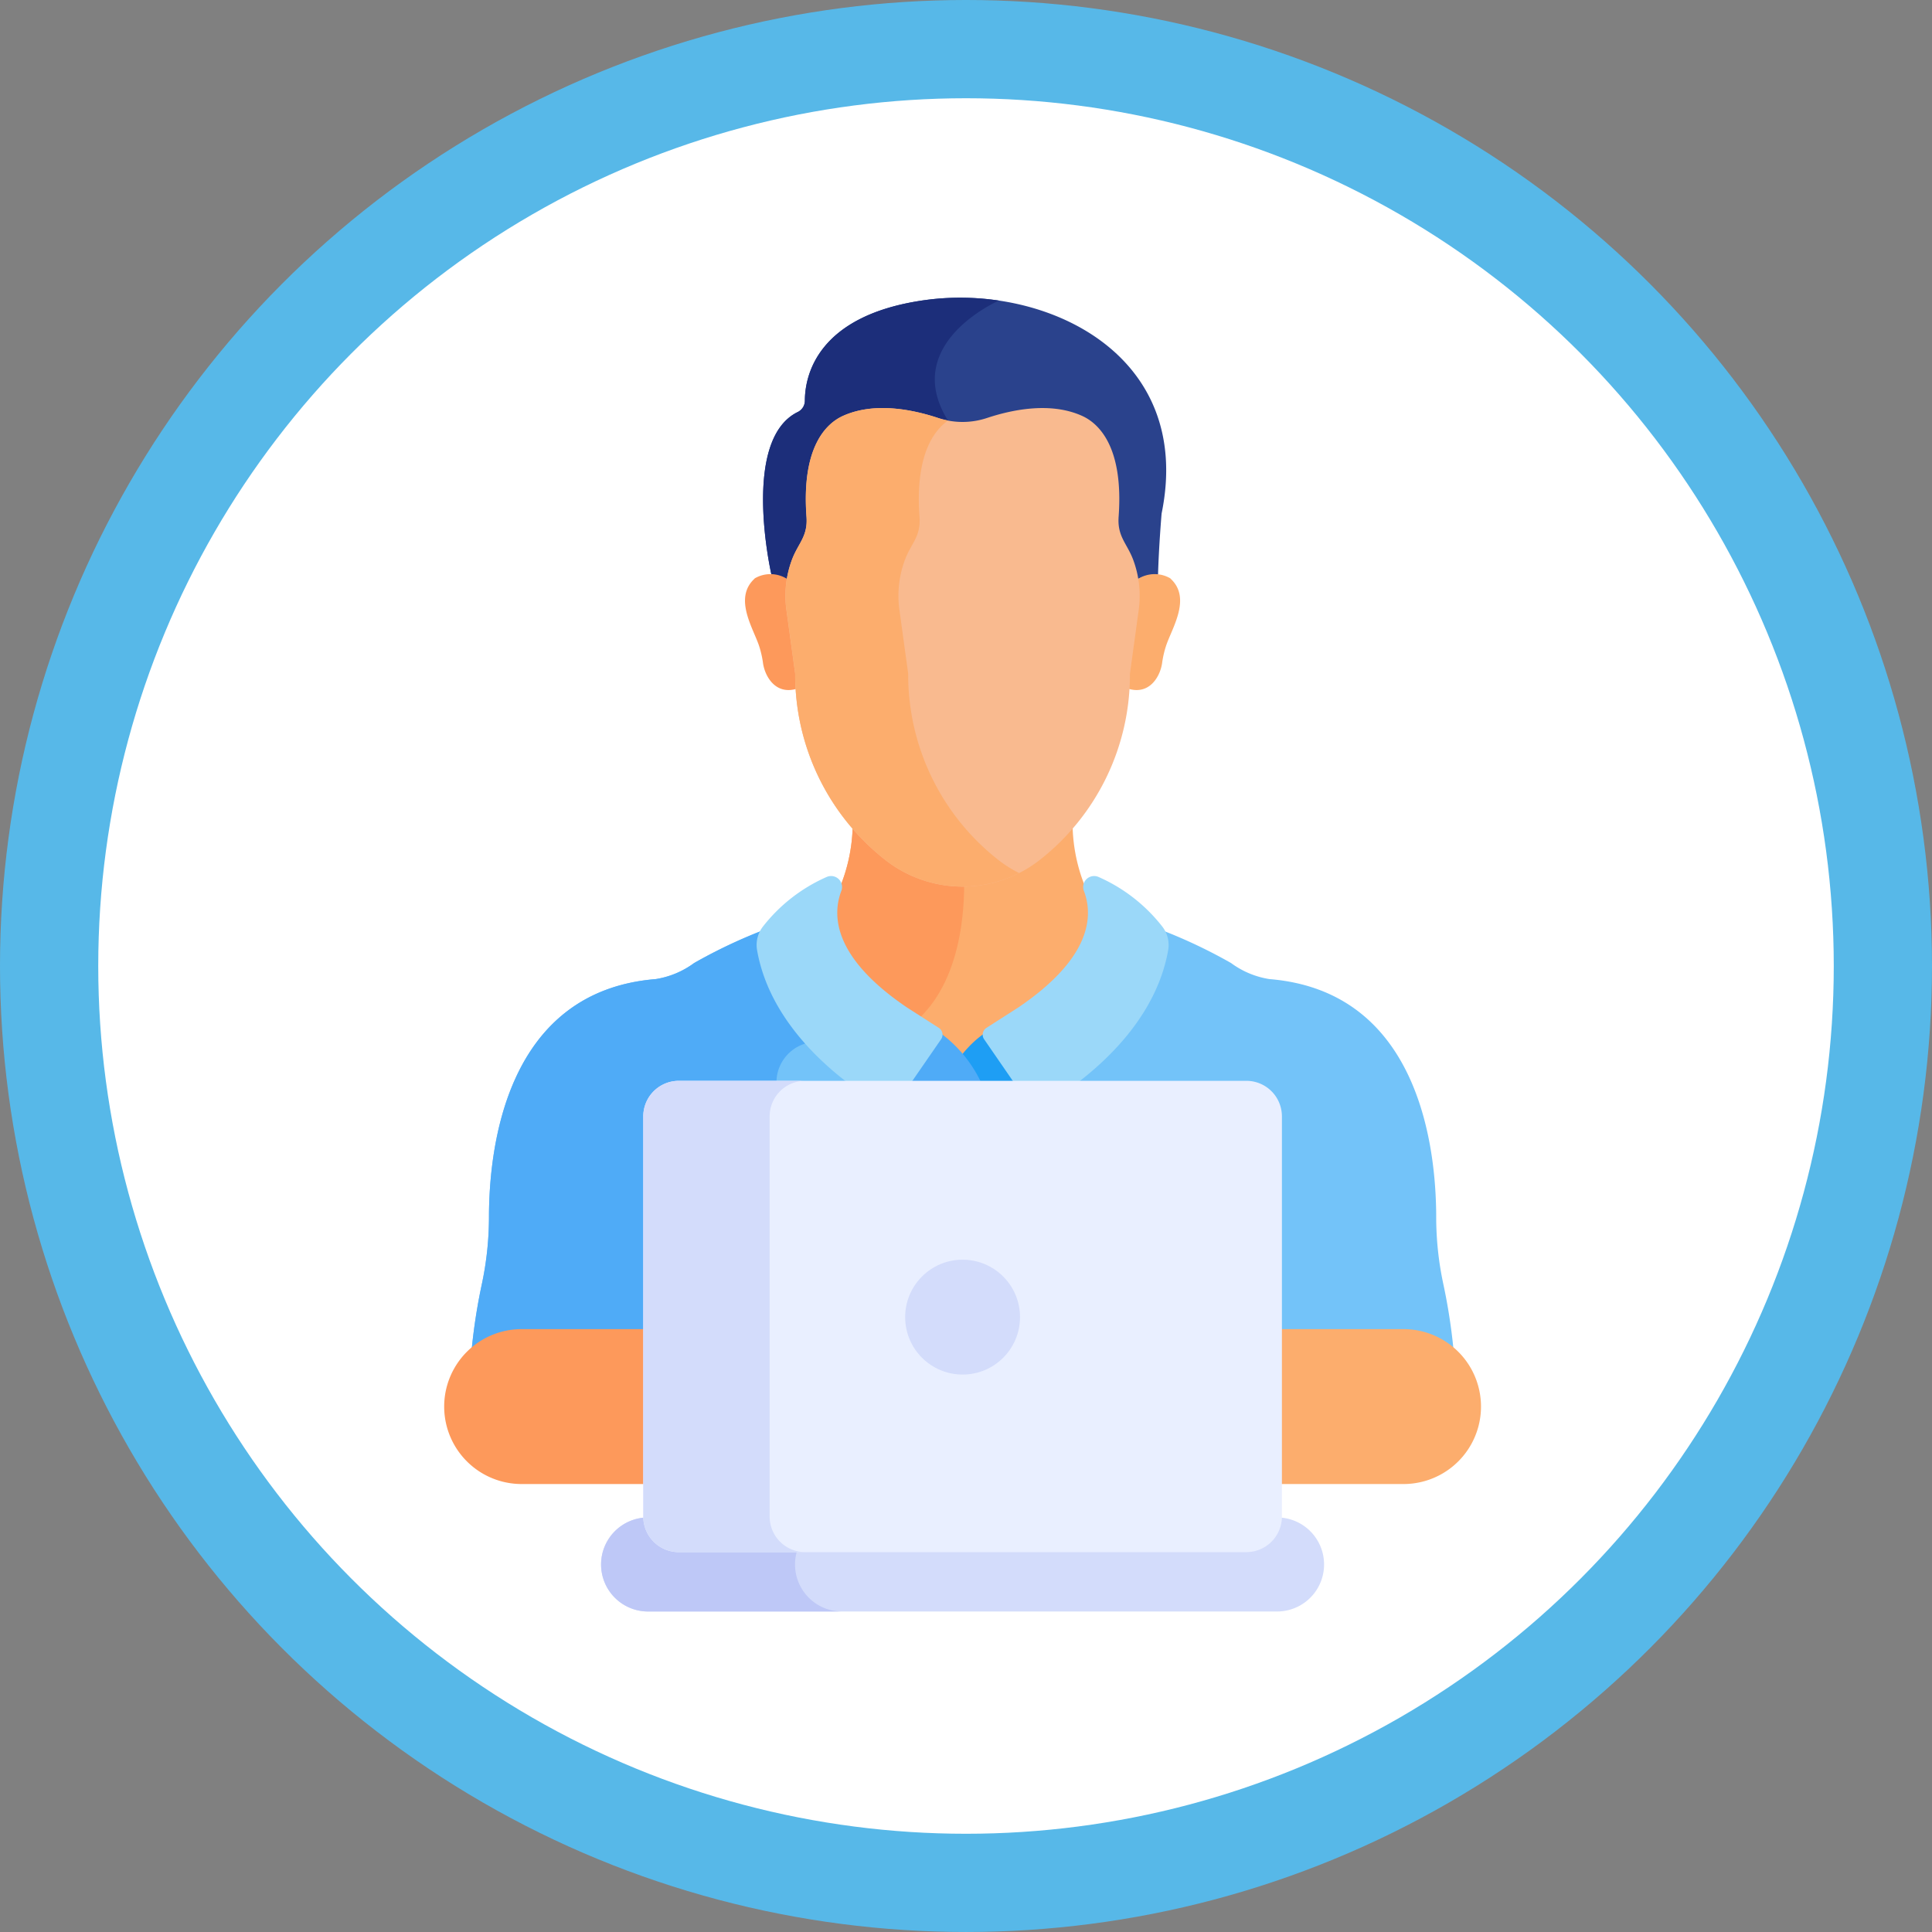 <svg xmlns="http://www.w3.org/2000/svg" width="139.683" height="139.683" viewBox="0 0 139.683 139.683">
  <rect x="0" y="0" width="139.683" height="139.683" fill="#808080" stroke="none"/>
  <g id="Grupo_1457" data-name="Grupo 1457" transform="translate(-203.926 -2790)">
    <g id="Grupo_1393" data-name="Grupo 1393" transform="translate(203.926 2790)">
      <circle id="Elipse_520" data-name="Elipse 520" cx="69.841" cy="69.841" r="69.841" fill="#57b8e8"/>
      <circle id="Elipse_521" data-name="Elipse 521" cx="62.739" cy="62.739" r="62.739" transform="translate(7.103 7.103)" fill="#fff"/>
    </g>
    <g id="Grupo_1418" data-name="Grupo 1418" transform="translate(-429.407 2811.524)">
      <path id="Trazado_8075" data-name="Trazado 8075" d="M883.675,232.382H896.62a2.25,2.25,0,0,1,2.247,2.247v19.015h12.876a42.127,42.127,0,0,0-.877-6.822,23.148,23.148,0,0,1-.528-4.837c0-.217,0-.446-.007-.685-.109-5.261-1.644-15.738-12.049-16.588a6.326,6.326,0,0,1-2.779-1.163,37.529,37.529,0,0,0-5.2-2.45,1.874,1.874,0,0,1,.364,1.477c-.821,4.628-4.461,7.983-6.993,9.807Z" transform="translate(-173.168 -175.448)" fill="#73c3f9"/>
      <path id="Trazado_8076" data-name="Trazado 8076" d="M687.2,234.63a2.25,2.25,0,0,1,2.247-2.247h12.944c-2.533-1.824-6.173-5.179-6.993-9.807a1.874,1.874,0,0,1,.364-1.477,37.5,37.5,0,0,0-5.2,2.45,6.327,6.327,0,0,1-2.779,1.163c-10.844.886-12.053,12.229-12.056,17.226a23.25,23.25,0,0,1-.519,4.847,42.124,42.124,0,0,0-.886,6.861H687.2V234.63Z" transform="translate(-7.041 -175.448)" fill="#73c3f9"/>
      <path id="Trazado_8077" data-name="Trazado 8077" d="M687.265,234.631a2.25,2.25,0,0,1,2.247-2.247h7.062c0-.125.007-.232.007-.315a2.934,2.934,0,0,1,2.068-2.69l.051-.391a13.5,13.5,0,0,1-3.237-6.411,1.873,1.873,0,0,1,.364-1.477,37.514,37.514,0,0,0-5.2,2.45,6.326,6.326,0,0,1-2.779,1.163c-10.844.886-12.053,12.229-12.056,17.226a23.25,23.25,0,0,1-.519,4.847,42.063,42.063,0,0,0-.868,6.551l.983.31h8.543l3.333-1.078V234.631Z" transform="translate(-7.108 -175.449)" fill="#4fabf7"/>
      <path id="Trazado_8078" data-name="Trazado 8078" d="M809.066,198.569a.287.287,0,0,1,.132.238.3.3,0,0,0,.12.231,7.975,7.975,0,0,1,1.4,1.36.3.3,0,0,0,.455,0,8.019,8.019,0,0,1,1.4-1.36.3.3,0,0,0,.12-.232.287.287,0,0,1,.132-.238c.4-.416,8.584-4.369,7.37-9.592a12.335,12.335,0,0,1-1.3-5.581,16.976,16.976,0,0,1-2.45,2.342,8.978,8.978,0,0,1-10.993,0A17,17,0,0,1,803,183.4a12.332,12.332,0,0,1-1.3,5.583c-1.226,5.242,6.933,9.133,7.371,9.59Z" transform="translate(-108.016 -145.53)" fill="#fcad6d"/>
      <path id="Trazado_8079" data-name="Trazado 8079" d="M805.446,185.739A16.989,16.989,0,0,1,803,183.4a12.33,12.33,0,0,1-1.3,5.583c-.938,4.013,3.622,7.234,6.009,8.729.077-.069.153-.139.227-.214,2.8-2.8,3.155-7.394,3.115-9.879l-.1,0a8.963,8.963,0,0,1-5.5-1.879Z" transform="translate(-108.015 -145.531)" fill="#fd995b"/>
      <path id="Trazado_8080" data-name="Trazado 8080" d="M850.5,261.2c.038-.078.076-.157.114-.232l-2.132-3.089a.579.579,0,0,1-.086-.464h-.231a7.7,7.7,0,0,0-1.74,1.671,11.261,11.261,0,0,1,1.315,2.114Z" transform="translate(-143.61 -204.266)" fill="#1e9ef4"/>
      <path id="Trazado_8081" data-name="Trazado 8081" d="M832.726,261.2a9.377,9.377,0,0,0-3.057-3.786h-.231a.579.579,0,0,1-.086.464l-2.132,3.089c.038.076.076.154.114.232h5.392Z" transform="translate(-128.37 -204.266)" fill="#4fabf7"/>
      <path id="Trazado_8082" data-name="Trazado 8082" d="M781.643,217.624h4.231l2.293-3.322a.582.582,0,0,0-.165-.821l-2.3-1.473c-5.328-3.607-5.423-6.65-4.752-8.42a.793.793,0,0,0-1.045-1.023,11.948,11.948,0,0,0-4.615,3.585,2.168,2.168,0,0,0-.428,1.718C775.66,212.4,779.083,215.717,781.643,217.624Z" transform="translate(-86.792 -160.69)" fill="#9bd8f9"/>
      <path id="Trazado_8083" data-name="Trazado 8083" d="M856.384,217.624h4.232c2.56-1.907,5.983-5.227,6.785-9.756a2.166,2.166,0,0,0-.428-1.718,11.953,11.953,0,0,0-4.615-3.585.793.793,0,0,0-1.045,1.023c.671,1.769.576,4.813-4.752,8.42l-2.3,1.473a.582.582,0,0,0-.166.821Z" transform="translate(-149.611 -160.689)" fill="#9bd8f9"/>
      <path id="Trazado_8084" data-name="Trazado 8084" d="M680.262,361.17h-9.215a5.6,5.6,0,1,0,0,11.2h9.215Z" transform="translate(0 -286.599)" fill="#fd995b"/>
      <path id="Trazado_8085" data-name="Trazado 8085" d="M956.747,361.17h9.215a5.6,5.6,0,1,1,0,11.2h-9.215Z" transform="translate(-231.153 -286.599)" fill="#fcad6d"/>
      <path id="Trazado_8086" data-name="Trazado 8086" d="M788.871.165c-7.981,1.087-8.739,5.612-8.743,7.272a.914.914,0,0,1-.507.823c-4.151,2.02-1.913,11.752-1.913,11.752a3.375,3.375,0,0,1,1.179.354,7.124,7.124,0,0,1,.394-1.456,6.109,6.109,0,0,1,.534-1.066,3.273,3.273,0,0,0,.5-2c-.149-2.03-.077-6.031,2.6-7.237,2.271-1.022,5.056-.43,6.832.161a5.639,5.639,0,0,0,3.556,0c1.776-.591,4.561-1.182,6.832-.161,2.673,1.2,2.752,5.184,2.6,7.22a3.308,3.308,0,0,0,.5,2.018,6.15,6.15,0,0,1,.547,1.1,7.125,7.125,0,0,1,.38,1.422,2.834,2.834,0,0,1,1.5-.344c.061-2.128.258-4.422.258-4.422C808.291,4.017,797.464-1.005,788.871.165Z" transform="translate(-88.603 0)" fill="#2a428c"/>
      <path id="Trazado_8087" data-name="Trazado 8087" d="M794.163.21a18.9,18.9,0,0,0-5.291-.043c-7.981,1.087-8.739,5.612-8.743,7.272a.914.914,0,0,1-.507.823c-4.151,2.02-1.913,11.752-1.913,11.752a3.379,3.379,0,0,1,1.179.354,7.132,7.132,0,0,1,.394-1.456,6.1,6.1,0,0,1,.534-1.066,3.273,3.273,0,0,0,.5-2c-.149-2.03-.077-6.031,2.6-7.237,2.271-1.022,5.056-.43,6.832.161a5.619,5.619,0,0,0,.774.194c-.016-.027-.031-.055-.047-.082C787,3.312,794.16.211,794.163.21Z" transform="translate(-88.604 -0.002)" fill="#1c2e7a"/>
      <path id="Trazado_8088" data-name="Trazado 8088" d="M908.11,97.075a2.25,2.25,0,0,0-2.4.068,7.526,7.526,0,0,1,.023,2.215l-.632,4.6c0,.371-.012.735-.033,1.092,1.541.465,2.306-.918,2.434-1.867a7.076,7.076,0,0,1,.272-1.2c.41-1.28,1.888-3.478.331-4.9Z" transform="translate(-190.148 -76.776)" fill="#fcad6d"/>
      <path id="Trazado_8089" data-name="Trazado 8089" d="M771.451,97.075a2.25,2.25,0,0,1,2.4.068,7.522,7.522,0,0,0-.022,2.215l.632,4.6c0,.371.012.735.033,1.092-1.541.465-2.306-.918-2.435-1.867a7.059,7.059,0,0,0-.272-1.2c-.41-1.28-1.888-3.478-.331-4.9Z" transform="translate(-83.562 -76.776)" fill="#fd995b"/>
      <path id="Trazado_8090" data-name="Trazado 8090" d="M810.07,49.587c-.449-1.173-1.146-1.658-1.042-3.089.372-5.139-1.5-6.773-2.646-7.289-2.25-1.013-4.985-.473-6.883.158a5.6,5.6,0,0,1-3.513,0c-1.9-.631-4.632-1.17-6.883-.158-1.15.517-3.023,2.155-2.644,7.307.1,1.4-.583,1.887-1.03,3.036a7.445,7.445,0,0,0-.42,3.706l.631,4.593a17.016,17.016,0,0,0,6.563,13.5,9.053,9.053,0,0,0,11.079,0,17.007,17.007,0,0,0,6.563-13.492l.632-4.6a7.453,7.453,0,0,0-.407-3.672Z" transform="translate(-94.818 -30.667)" fill="#f9ba8f"/>
      <g id="Grupo_1415" data-name="Grupo 1415" transform="translate(690.12 7.979)">
        <path id="Trazado_8091" data-name="Trazado 8091" d="M800.377,71.353a17.015,17.015,0,0,1-6.563-13.5l-.631-4.593a7.448,7.448,0,0,1,.42-3.706c.447-1.149,1.133-1.634,1.03-3.036-.319-4.341.961-6.187,2.059-6.97a5.494,5.494,0,0,1-.7-.179c-1.9-.631-4.632-1.17-6.883-.158-1.15.517-3.023,2.155-2.644,7.307.1,1.4-.583,1.887-1.03,3.036a7.444,7.444,0,0,0-.42,3.706l.631,4.593a17.015,17.015,0,0,0,6.563,13.5,9.056,9.056,0,0,0,9.626.913A8.945,8.945,0,0,1,800.377,71.353Z" transform="translate(-784.939 -38.647)" fill="#fcad6d"/>
      </g>
      <path id="Trazado_8092" data-name="Trazado 8092" d="M769.415,427.117a2.249,2.249,0,0,1-2.245,2.19H726.123a2.249,2.249,0,0,1-2.245-2.19,3.4,3.4,0,0,0,.064,6.8h45.408a3.4,3.4,0,0,0,.064-6.8Z" transform="translate(-43.719 -338.93)" fill="#d3dcfb"/>
      <g id="Grupo_1416" data-name="Grupo 1416" transform="translate(676.824 88.187)">
        <path id="Trazado_8093" data-name="Trazado 8093" d="M734.532,430.513a3.379,3.379,0,0,1,.224-1.206h-8.633a2.249,2.249,0,0,1-2.245-2.19,3.4,3.4,0,0,0,.064,6.8h13.988A3.4,3.4,0,0,1,734.532,430.513Z" transform="translate(-720.543 -427.117)" fill="#bec8f7"/>
      </g>
      <path id="Trazado_8094" data-name="Trazado 8094" d="M778.767,308.3H737.72a2.57,2.57,0,0,1-2.563-2.563V276.785a2.57,2.57,0,0,1,2.563-2.563h41.047a2.57,2.57,0,0,1,2.563,2.563v28.948a2.57,2.57,0,0,1-2.563,2.563Z" transform="translate(-55.315 -217.603)" fill="#e9efff"/>
      <g id="Grupo_1417" data-name="Grupo 1417" transform="translate(679.841 56.619)">
        <path id="Trazado_8095" data-name="Trazado 8095" d="M744.292,305.733V276.785a2.57,2.57,0,0,1,2.563-2.563h-9.137a2.571,2.571,0,0,0-2.563,2.563v28.948a2.571,2.571,0,0,0,2.563,2.563h9.137A2.57,2.57,0,0,1,744.292,305.733Z" transform="translate(-735.155 -274.222)" fill="#d3dcfb"/>
        <circle id="Elipse_582" data-name="Elipse 582" cx="4.152" cy="4.152" r="4.152" transform="translate(18.935 12.933)" fill="#d3dcfb"/>
      </g>
    </g>
  </g>
</svg>

